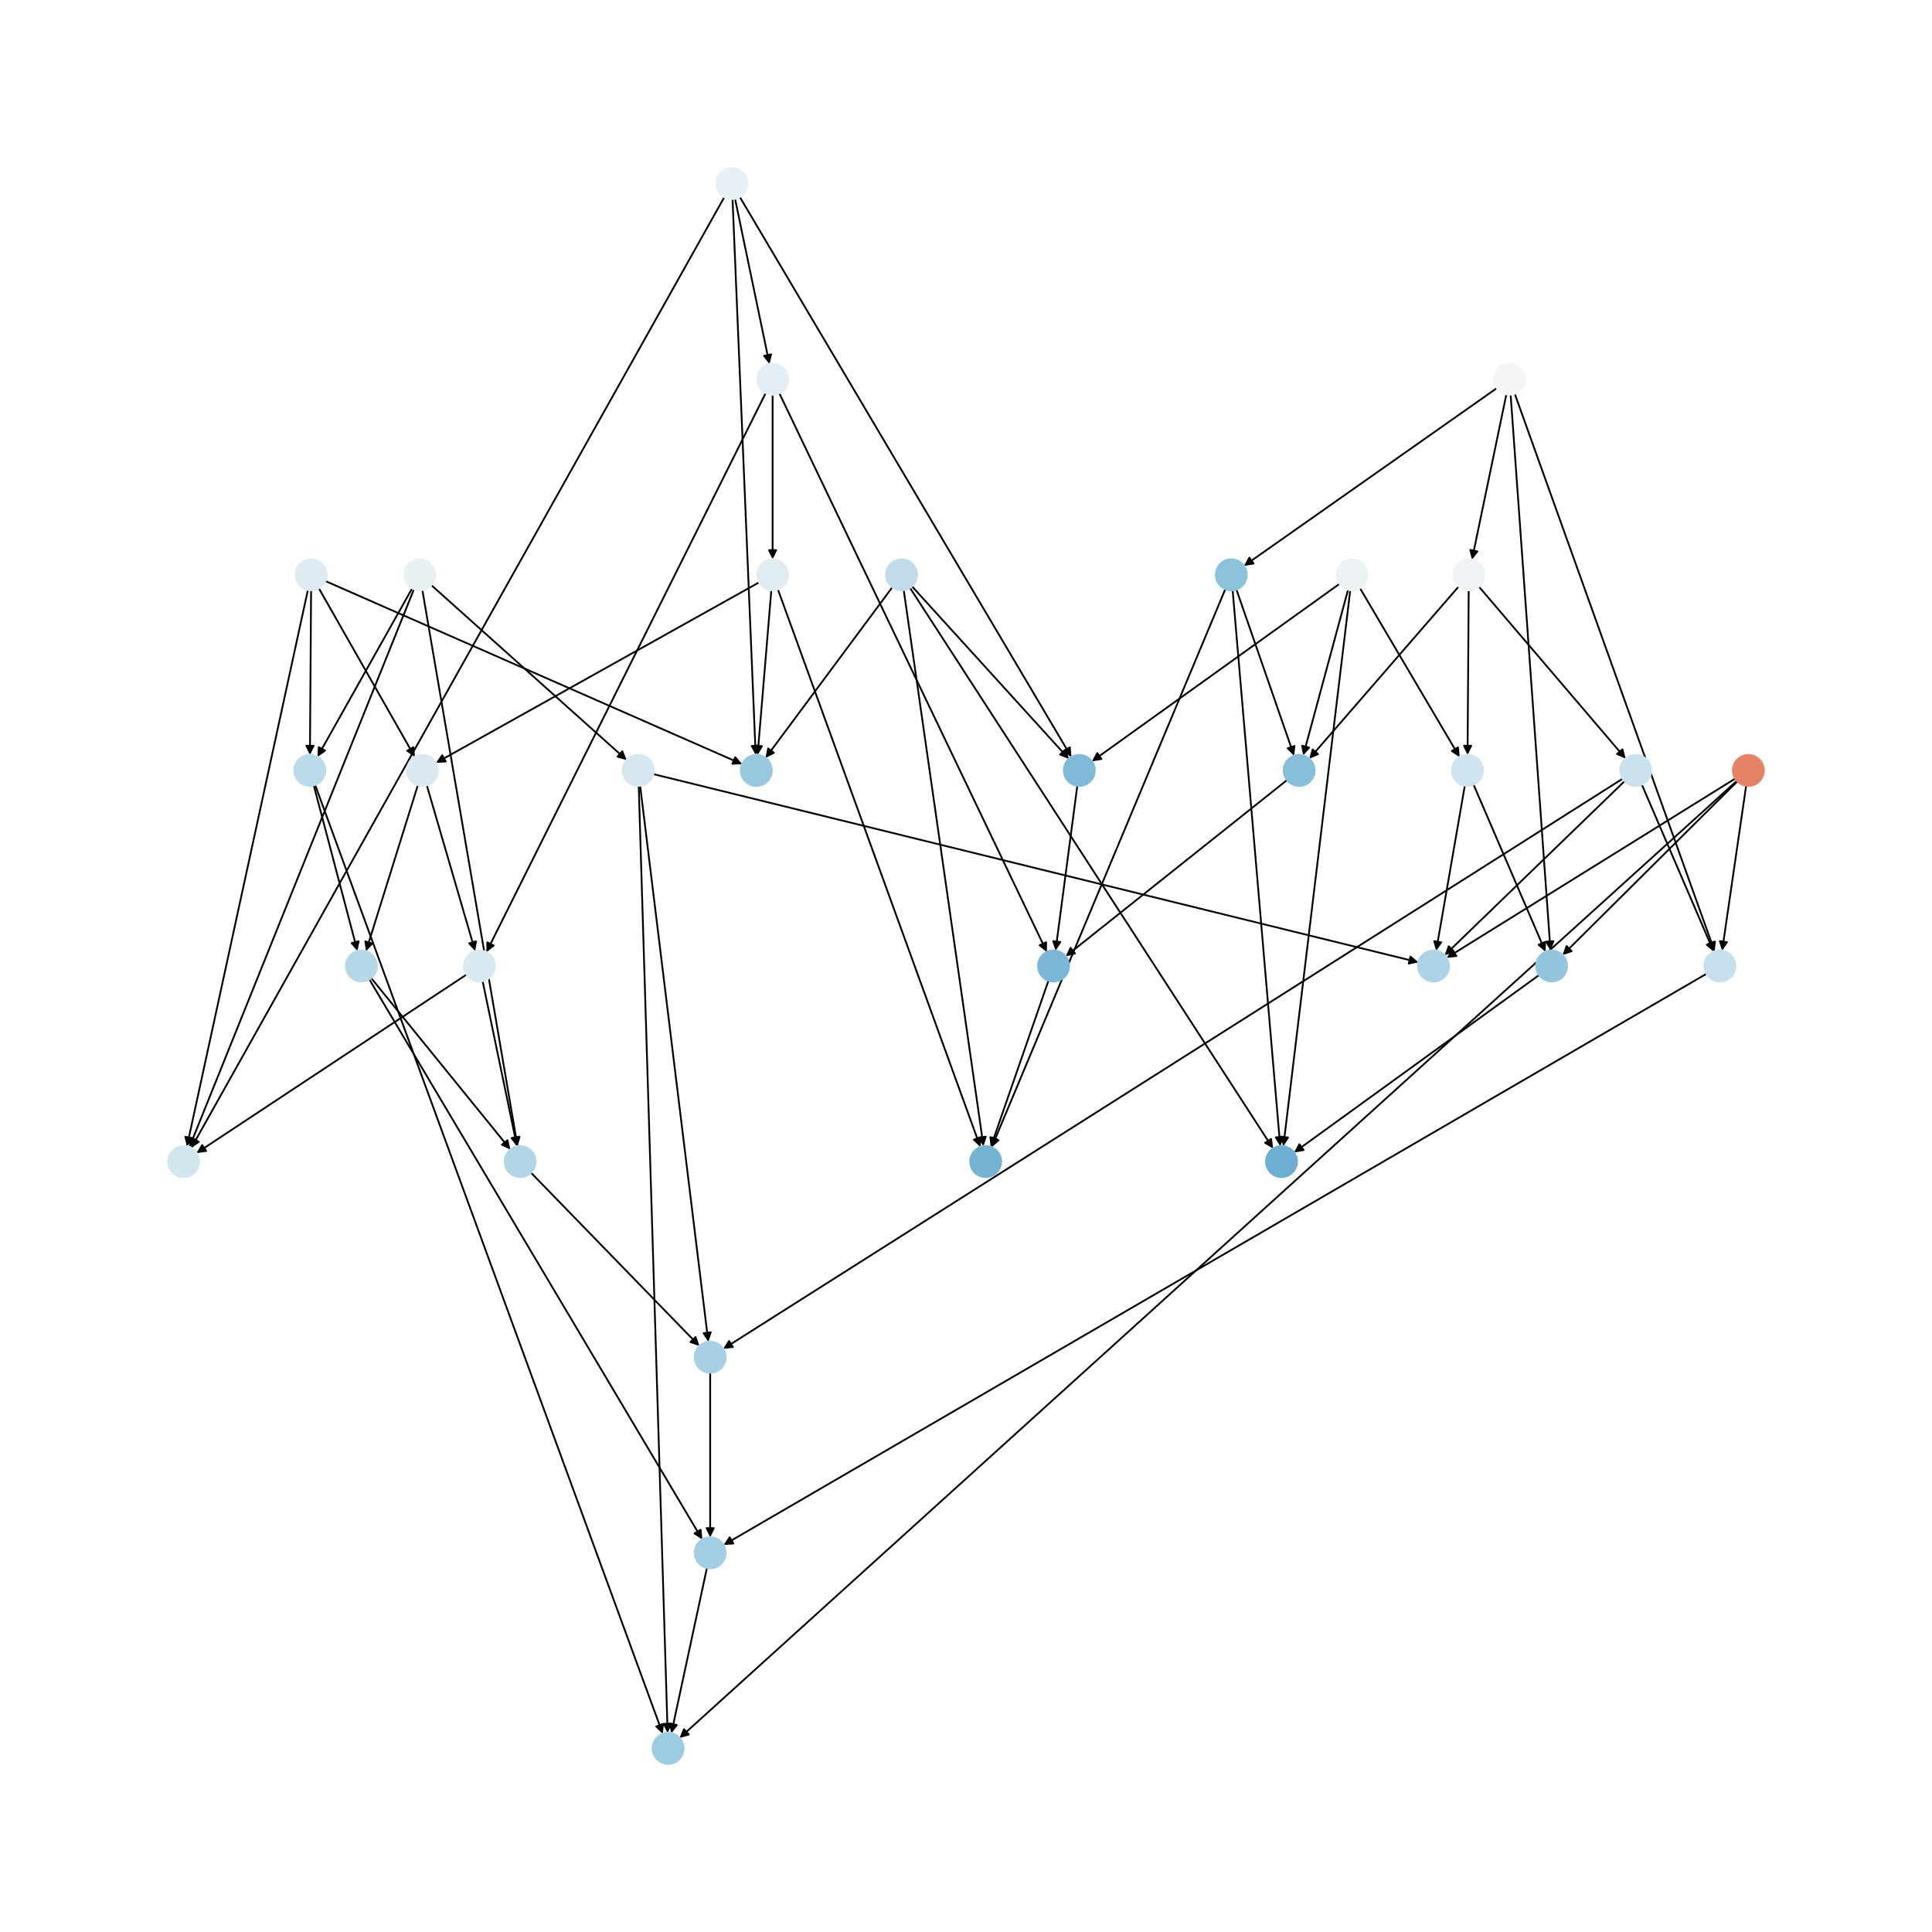 <?xml version="1.0" encoding="utf-8" standalone="no"?>
<!DOCTYPE svg PUBLIC "-//W3C//DTD SVG 1.1//EN"
  "http://www.w3.org/Graphics/SVG/1.1/DTD/svg11.dtd">
<svg xmlns:xlink="http://www.w3.org/1999/xlink" width="1080pt" height="1080pt" viewBox="0 0 1080 1080" xmlns="http://www.w3.org/2000/svg" version="1.1">
 <defs>
  <style type="text/css">*{stroke-linejoin: round; stroke-linecap: butt}</style>
 </defs>
 <g id="figure_1">
  <g id="patch_1">
   <path d="M 0 1080 
L 1080 1080 
L 1080 0 
L 0 0 
z
" style="fill: #ffffff"/>
  </g>
  <g id="axes_1">
   <g id="patch_2">
    <path d="M 231.414 329.358 
Q 168.646 485.331 106.295 640.267 
" clip-path="url(#pa74e8fb1ea)" style="fill: none; stroke: #000000; stroke-linecap: round"/>
    <path d="M 109.644 637.303 
L 106.295 640.267 
L 105.933 635.81 
L 109.644 637.303 
z
" clip-path="url(#pa74e8fb1ea)" style="stroke: #000000; stroke-linecap: round"/>
   </g>
   <g id="patch_3">
    <path d="M 236.109 329.859 
Q 262.717 485.331 289.138 639.701 
" clip-path="url(#pa74e8fb1ea)" style="fill: none; stroke: #000000; stroke-linecap: round"/>
    <path d="M 290.434 635.421 
L 289.138 639.701 
L 286.491 636.096 
L 290.434 635.421 
z
" clip-path="url(#pa74e8fb1ea)" style="stroke: #000000; stroke-linecap: round"/>
   </g>
   <g id="patch_4">
    <path d="M 230.404 328.873 
Q 203.923 375.992 177.99 422.135 
" clip-path="url(#pa74e8fb1ea)" style="fill: none; stroke: #000000; stroke-linecap: round"/>
    <path d="M 181.693 419.628 
L 177.99 422.135 
L 178.206 417.668 
L 181.693 419.628 
z
" clip-path="url(#pa74e8fb1ea)" style="stroke: #000000; stroke-linecap: round"/>
   </g>
   <g id="patch_5">
    <path d="M 241.102 327.1 
Q 295.72 375.993 349.505 424.141 
" clip-path="url(#pa74e8fb1ea)" style="fill: none; stroke: #000000; stroke-linecap: round"/>
    <path d="M 347.859 419.983 
L 349.505 424.141 
L 345.191 422.964 
L 347.859 419.983 
z
" clip-path="url(#pa74e8fb1ea)" style="stroke: #000000; stroke-linecap: round"/>
   </g>
   <g id="patch_6">
    <path d="M 357.842 439.257 
Q 376.893 594.671 395.807 748.975 
" clip-path="url(#pa74e8fb1ea)" style="fill: none; stroke: #000000; stroke-linecap: round"/>
    <path d="M 397.306 744.762 
L 395.807 748.975 
L 393.335 745.248 
L 397.306 744.762 
z
" clip-path="url(#pa74e8fb1ea)" style="stroke: #000000; stroke-linecap: round"/>
   </g>
   <g id="patch_7">
    <path d="M 357.053 439.316 
Q 365.134 704.007 373.18 967.581 
" clip-path="url(#pa74e8fb1ea)" style="fill: none; stroke: #000000; stroke-linecap: round"/>
    <path d="M 375.057 963.521 
L 373.18 967.581 
L 371.059 963.643 
L 375.057 963.521 
z
" clip-path="url(#pa74e8fb1ea)" style="stroke: #000000; stroke-linecap: round"/>
   </g>
   <g id="patch_8">
    <path d="M 365.197 432.729 
Q 579.07 485.33 791.857 537.665 
" clip-path="url(#pa74e8fb1ea)" style="fill: none; stroke: #000000; stroke-linecap: round"/>
    <path d="M 788.45 534.767 
L 791.857 537.665 
L 787.495 538.652 
L 788.45 534.767 
z
" clip-path="url(#pa74e8fb1ea)" style="stroke: #000000; stroke-linecap: round"/>
   </g>
   <g id="patch_9">
    <path d="M 818.837 439.193 
Q 810.834 485.331 803.022 530.368 
" clip-path="url(#pa74e8fb1ea)" style="fill: none; stroke: #000000; stroke-linecap: round"/>
    <path d="M 805.676 526.768 
L 803.022 530.368 
L 801.735 526.085 
L 805.676 526.768 
z
" clip-path="url(#pa74e8fb1ea)" style="stroke: #000000; stroke-linecap: round"/>
   </g>
   <g id="patch_10">
    <path d="M 823.741 438.619 
Q 843.836 485.332 863.489 531.019 
" clip-path="url(#pa74e8fb1ea)" style="fill: none; stroke: #000000; stroke-linecap: round"/>
    <path d="M 863.746 526.554 
L 863.489 531.019 
L 860.071 528.134 
L 863.746 526.554 
z
" clip-path="url(#pa74e8fb1ea)" style="stroke: #000000; stroke-linecap: round"/>
   </g>
   <g id="patch_11">
    <path d="M 760.231 328.78 
Q 788.075 375.991 815.35 422.239 
" clip-path="url(#pa74e8fb1ea)" style="fill: none; stroke: #000000; stroke-linecap: round"/>
    <path d="M 815.041 417.778 
L 815.35 422.239 
L 811.595 419.81 
L 815.041 417.778 
z
" clip-path="url(#pa74e8fb1ea)" style="stroke: #000000; stroke-linecap: round"/>
   </g>
   <g id="patch_12">
    <path d="M 753.571 329.681 
Q 741.04 375.991 728.8 421.221 
" clip-path="url(#pa74e8fb1ea)" style="fill: none; stroke: #000000; stroke-linecap: round"/>
    <path d="M 731.776 417.883 
L 728.8 421.221 
L 727.915 416.838 
L 731.776 417.883 
z
" clip-path="url(#pa74e8fb1ea)" style="stroke: #000000; stroke-linecap: round"/>
   </g>
   <g id="patch_13">
    <path d="M 754.799 329.919 
Q 736.109 485.327 717.552 639.626 
" clip-path="url(#pa74e8fb1ea)" style="fill: none; stroke: #000000; stroke-linecap: round"/>
    <path d="M 720.015 635.894 
L 717.552 639.626 
L 716.044 635.416 
L 720.015 635.894 
z
" clip-path="url(#pa74e8fb1ea)" style="stroke: #000000; stroke-linecap: round"/>
   </g>
   <g id="patch_14">
    <path d="M 748.794 326.369 
Q 679.589 375.992 611.293 424.963 
" clip-path="url(#pa74e8fb1ea)" style="fill: none; stroke: #000000; stroke-linecap: round"/>
    <path d="M 615.709 424.258 
L 611.293 424.963 
L 613.378 421.007 
L 615.709 424.258 
z
" clip-path="url(#pa74e8fb1ea)" style="stroke: #000000; stroke-linecap: round"/>
   </g>
   <g id="patch_15">
    <path d="M 602.215 439.247 
Q 596.139 485.329 590.21 530.304 
" clip-path="url(#pa74e8fb1ea)" style="fill: none; stroke: #000000; stroke-linecap: round"/>
    <path d="M 592.716 526.599 
L 590.21 530.304 
L 588.75 526.077 
L 592.716 526.599 
z
" clip-path="url(#pa74e8fb1ea)" style="stroke: #000000; stroke-linecap: round"/>
   </g>
   <g id="patch_16">
    <path d="M 404.9 110.198 
Q 255.89 375.99 107.428 640.807 
" clip-path="url(#pa74e8fb1ea)" style="fill: none; stroke: #000000; stroke-linecap: round"/>
    <path d="M 111.128 638.296 
L 107.428 640.807 
L 107.639 636.34 
L 111.128 638.296 
z
" clip-path="url(#pa74e8fb1ea)" style="stroke: #000000; stroke-linecap: round"/>
   </g>
   <g id="patch_17">
    <path d="M 413.546 110.095 
Q 506.24 266.652 598.364 422.247 
" clip-path="url(#pa74e8fb1ea)" style="fill: none; stroke: #000000; stroke-linecap: round"/>
    <path d="M 598.048 417.786 
L 598.364 422.247 
L 594.606 419.824 
L 598.048 417.786 
z
" clip-path="url(#pa74e8fb1ea)" style="stroke: #000000; stroke-linecap: round"/>
   </g>
   <g id="patch_18">
    <path d="M 410.9 111.123 
Q 420.514 157.313 429.901 202.409 
" clip-path="url(#pa74e8fb1ea)" style="fill: none; stroke: #000000; stroke-linecap: round"/>
    <path d="M 431.044 198.085 
L 429.901 202.409 
L 427.128 198.9 
L 431.044 198.085 
z
" clip-path="url(#pa74e8fb1ea)" style="stroke: #000000; stroke-linecap: round"/>
   </g>
   <g id="patch_19">
    <path d="M 409.495 111.296 
Q 415.963 266.654 422.384 420.894 
" clip-path="url(#pa74e8fb1ea)" style="fill: none; stroke: #000000; stroke-linecap: round"/>
    <path d="M 424.216 416.815 
L 422.384 420.894 
L 420.219 416.981 
L 424.216 416.815 
z
" clip-path="url(#pa74e8fb1ea)" style="stroke: #000000; stroke-linecap: round"/>
   </g>
   <g id="patch_20">
    <path d="M 260.803 544.777 
Q 185.335 594.67 110.8 643.947 
" clip-path="url(#pa74e8fb1ea)" style="fill: none; stroke: #000000; stroke-linecap: round"/>
    <path d="M 115.24 643.409 
L 110.8 643.947 
L 113.034 640.073 
L 115.24 643.409 
z
" clip-path="url(#pa74e8fb1ea)" style="stroke: #000000; stroke-linecap: round"/>
   </g>
   <g id="patch_21">
    <path d="M 269.793 548.479 
Q 279.407 594.669 288.794 639.764 
" clip-path="url(#pa74e8fb1ea)" style="fill: none; stroke: #000000; stroke-linecap: round"/>
    <path d="M 289.937 635.441 
L 288.794 639.764 
L 286.021 636.256 
L 289.937 635.441 
z
" clip-path="url(#pa74e8fb1ea)" style="stroke: #000000; stroke-linecap: round"/>
   </g>
   <g id="patch_22">
    <path d="M 296.819 655.549 
Q 343.892 704.008 390.186 751.666 
" clip-path="url(#pa74e8fb1ea)" style="fill: none; stroke: #000000; stroke-linecap: round"/>
    <path d="M 388.833 747.403 
L 390.186 751.666 
L 385.964 750.191 
L 388.833 747.403 
z
" clip-path="url(#pa74e8fb1ea)" style="stroke: #000000; stroke-linecap: round"/>
   </g>
   <g id="patch_23">
    <path d="M 396.997 767.337 
Q 396.997 813.346 396.997 858.237 
" clip-path="url(#pa74e8fb1ea)" style="fill: none; stroke: #000000; stroke-linecap: round"/>
    <path d="M 398.997 854.237 
L 396.997 858.237 
L 394.997 854.237 
L 398.997 854.237 
z
" clip-path="url(#pa74e8fb1ea)" style="stroke: #000000; stroke-linecap: round"/>
   </g>
   <g id="patch_24">
    <path d="M 908.162 436.684 
Q 857.868 485.333 808.377 533.204 
" clip-path="url(#pa74e8fb1ea)" style="fill: none; stroke: #000000; stroke-linecap: round"/>
    <path d="M 812.643 531.86 
L 808.377 533.204 
L 809.862 528.985 
L 812.643 531.86 
z
" clip-path="url(#pa74e8fb1ea)" style="stroke: #000000; stroke-linecap: round"/>
   </g>
   <g id="patch_25">
    <path d="M 907.074 435.298 
Q 655.691 594.67 405.253 753.443 
" clip-path="url(#pa74e8fb1ea)" style="fill: none; stroke: #000000; stroke-linecap: round"/>
    <path d="M 409.702 752.991 
L 405.253 753.443 
L 407.56 749.612 
L 409.702 752.991 
z
" clip-path="url(#pa74e8fb1ea)" style="stroke: #000000; stroke-linecap: round"/>
   </g>
   <g id="patch_26">
    <path d="M 917.812 438.619 
Q 937.907 485.332 957.56 531.019 
" clip-path="url(#pa74e8fb1ea)" style="fill: none; stroke: #000000; stroke-linecap: round"/>
    <path d="M 957.817 526.554 
L 957.56 531.019 
L 954.142 528.134 
L 957.817 526.554 
z
" clip-path="url(#pa74e8fb1ea)" style="stroke: #000000; stroke-linecap: round"/>
   </g>
   <g id="patch_27">
    <path d="M 821.016 329.981 
Q 820.696 375.99 820.385 420.882 
" clip-path="url(#pa74e8fb1ea)" style="fill: none; stroke: #000000; stroke-linecap: round"/>
    <path d="M 822.413 416.896 
L 820.385 420.882 
L 818.413 416.868 
L 822.413 416.896 
z
" clip-path="url(#pa74e8fb1ea)" style="stroke: #000000; stroke-linecap: round"/>
   </g>
   <g id="patch_28">
    <path d="M 826.7 327.912 
Q 867.733 375.993 908.04 423.223 
" clip-path="url(#pa74e8fb1ea)" style="fill: none; stroke: #000000; stroke-linecap: round"/>
    <path d="M 906.965 418.882 
L 908.04 423.223 
L 903.922 421.478 
L 906.965 418.882 
z
" clip-path="url(#pa74e8fb1ea)" style="stroke: #000000; stroke-linecap: round"/>
   </g>
   <g id="patch_29">
    <path d="M 815.401 327.866 
Q 773.66 375.993 732.651 423.276 
" clip-path="url(#pa74e8fb1ea)" style="fill: none; stroke: #000000; stroke-linecap: round"/>
    <path d="M 736.783 421.564 
L 732.651 423.276 
L 733.761 418.944 
L 736.783 421.564 
z
" clip-path="url(#pa74e8fb1ea)" style="stroke: #000000; stroke-linecap: round"/>
   </g>
   <g id="patch_30">
    <path d="M 719.472 436.055 
Q 657.589 485.33 596.581 533.909 
" clip-path="url(#pa74e8fb1ea)" style="fill: none; stroke: #000000; stroke-linecap: round"/>
    <path d="M 600.956 532.982 
L 596.581 533.909 
L 598.465 529.853 
L 600.956 532.982 
z
" clip-path="url(#pa74e8fb1ea)" style="stroke: #000000; stroke-linecap: round"/>
   </g>
   <g id="patch_31">
    <path d="M 586.093 548.185 
Q 569.966 594.67 554.206 640.099 
" clip-path="url(#pa74e8fb1ea)" style="fill: none; stroke: #000000; stroke-linecap: round"/>
    <path d="M 557.406 636.975 
L 554.206 640.099 
L 553.627 635.664 
L 557.406 636.975 
z
" clip-path="url(#pa74e8fb1ea)" style="stroke: #000000; stroke-linecap: round"/>
   </g>
   <g id="patch_32">
    <path d="M 428.025 219.729 
Q 349.962 375.99 272.398 531.252 
" clip-path="url(#pa74e8fb1ea)" style="fill: none; stroke: #000000; stroke-linecap: round"/>
    <path d="M 275.975 528.567 
L 272.398 531.252 
L 272.397 526.779 
L 275.975 528.567 
z
" clip-path="url(#pa74e8fb1ea)" style="stroke: #000000; stroke-linecap: round"/>
   </g>
   <g id="patch_33">
    <path d="M 435.633 219.794 
Q 510.413 375.992 584.71 531.181 
" clip-path="url(#pa74e8fb1ea)" style="fill: none; stroke: #000000; stroke-linecap: round"/>
    <path d="M 584.787 526.71 
L 584.71 531.181 
L 581.179 528.437 
L 584.787 526.71 
z
" clip-path="url(#pa74e8fb1ea)" style="stroke: #000000; stroke-linecap: round"/>
   </g>
   <g id="patch_34">
    <path d="M 431.894 220.642 
Q 431.894 266.652 431.894 311.543 
" clip-path="url(#pa74e8fb1ea)" style="fill: none; stroke: #000000; stroke-linecap: round"/>
    <path d="M 433.894 307.543 
L 431.894 311.543 
L 429.894 307.543 
L 433.894 307.543 
z
" clip-path="url(#pa74e8fb1ea)" style="stroke: #000000; stroke-linecap: round"/>
   </g>
   <g id="patch_35">
    <path d="M 238.587 438.973 
Q 252.096 485.329 265.292 530.611 
" clip-path="url(#pa74e8fb1ea)" style="fill: none; stroke: #000000; stroke-linecap: round"/>
    <path d="M 266.093 526.212 
L 265.292 530.611 
L 262.253 527.331 
L 266.093 526.212 
z
" clip-path="url(#pa74e8fb1ea)" style="stroke: #000000; stroke-linecap: round"/>
   </g>
   <g id="patch_36">
    <path d="M 233.584 438.926 
Q 219.096 485.328 204.942 530.663 
" clip-path="url(#pa74e8fb1ea)" style="fill: none; stroke: #000000; stroke-linecap: round"/>
    <path d="M 208.043 527.441 
L 204.942 530.663 
L 204.225 526.249 
L 208.043 527.441 
z
" clip-path="url(#pa74e8fb1ea)" style="stroke: #000000; stroke-linecap: round"/>
   </g>
   <g id="patch_37">
    <path d="M 207.484 546.724 
Q 246.407 594.669 284.624 641.747 
" clip-path="url(#pa74e8fb1ea)" style="fill: none; stroke: #000000; stroke-linecap: round"/>
    <path d="M 283.656 637.381 
L 284.624 641.747 
L 280.551 639.902 
L 283.656 637.381 
z
" clip-path="url(#pa74e8fb1ea)" style="stroke: #000000; stroke-linecap: round"/>
   </g>
   <g id="patch_38">
    <path d="M 206.452 547.445 
Q 299.512 704.01 392.002 859.613 
" clip-path="url(#pa74e8fb1ea)" style="fill: none; stroke: #000000; stroke-linecap: round"/>
    <path d="M 391.677 855.153 
L 392.002 859.613 
L 388.239 857.196 
L 391.677 855.153 
z
" clip-path="url(#pa74e8fb1ea)" style="stroke: #000000; stroke-linecap: round"/>
   </g>
   <g id="patch_39">
    <path d="M 395.176 876.482 
Q 385.238 922.684 375.535 967.794 
" clip-path="url(#pa74e8fb1ea)" style="fill: none; stroke: #000000; stroke-linecap: round"/>
    <path d="M 378.332 964.304 
L 375.535 967.794 
L 374.421 963.462 
L 378.332 964.304 
z
" clip-path="url(#pa74e8fb1ea)" style="stroke: #000000; stroke-linecap: round"/>
   </g>
   <g id="patch_40">
    <path d="M 953.935 544.352 
Q 679.212 704.008 405.454 863.101 
" clip-path="url(#pa74e8fb1ea)" style="fill: none; stroke: #000000; stroke-linecap: round"/>
    <path d="M 409.918 862.821 
L 405.454 863.101 
L 407.908 859.362 
L 409.918 862.821 
z
" clip-path="url(#pa74e8fb1ea)" style="stroke: #000000; stroke-linecap: round"/>
   </g>
   <g id="patch_41">
    <path d="M 842.07 220.462 
Q 832.455 266.652 823.069 311.748 
" clip-path="url(#pa74e8fb1ea)" style="fill: none; stroke: #000000; stroke-linecap: round"/>
    <path d="M 825.842 308.239 
L 823.069 311.748 
L 821.926 307.424 
L 825.842 308.239 
z
" clip-path="url(#pa74e8fb1ea)" style="stroke: #000000; stroke-linecap: round"/>
   </g>
   <g id="patch_42">
    <path d="M 846.757 220.134 
Q 902.629 375.991 958.124 530.794 
" clip-path="url(#pa74e8fb1ea)" style="fill: none; stroke: #000000; stroke-linecap: round"/>
    <path d="M 958.657 526.354 
L 958.124 530.794 
L 954.891 527.704 
L 958.657 526.354 
z
" clip-path="url(#pa74e8fb1ea)" style="stroke: #000000; stroke-linecap: round"/>
   </g>
   <g id="patch_43">
    <path d="M 844.454 220.62 
Q 855.594 375.99 866.653 530.244 
" clip-path="url(#pa74e8fb1ea)" style="fill: none; stroke: #000000; stroke-linecap: round"/>
    <path d="M 868.362 526.112 
L 866.653 530.244 
L 864.372 526.398 
L 868.362 526.112 
z
" clip-path="url(#pa74e8fb1ea)" style="stroke: #000000; stroke-linecap: round"/>
   </g>
   <g id="patch_44">
    <path d="M 836.751 216.964 
Q 766.074 266.653 696.311 315.7 
" clip-path="url(#pa74e8fb1ea)" style="fill: none; stroke: #000000; stroke-linecap: round"/>
    <path d="M 700.734 315.035 
L 696.311 315.7 
L 698.433 311.763 
L 700.734 315.035 
z
" clip-path="url(#pa74e8fb1ea)" style="stroke: #000000; stroke-linecap: round"/>
   </g>
   <g id="patch_45">
    <path d="M 691.153 329.507 
Q 707.28 375.992 723.04 421.421 
" clip-path="url(#pa74e8fb1ea)" style="fill: none; stroke: #000000; stroke-linecap: round"/>
    <path d="M 723.619 416.987 
L 723.04 421.421 
L 719.84 418.298 
L 723.619 416.987 
z
" clip-path="url(#pa74e8fb1ea)" style="stroke: #000000; stroke-linecap: round"/>
   </g>
   <g id="patch_46">
    <path d="M 689.052 329.949 
Q 702.349 485.328 715.55 639.594 
" clip-path="url(#pa74e8fb1ea)" style="fill: none; stroke: #000000; stroke-linecap: round"/>
    <path d="M 717.201 635.438 
L 715.55 639.594 
L 713.216 635.779 
L 717.201 635.438 
z
" clip-path="url(#pa74e8fb1ea)" style="stroke: #000000; stroke-linecap: round"/>
   </g>
   <g id="patch_47">
    <path d="M 684.969 329.313 
Q 619.656 485.333 554.775 640.321 
" clip-path="url(#pa74e8fb1ea)" style="fill: none; stroke: #000000; stroke-linecap: round"/>
    <path d="M 558.165 637.404 
L 554.775 640.321 
L 554.475 635.859 
L 558.165 637.404 
z
" clip-path="url(#pa74e8fb1ea)" style="stroke: #000000; stroke-linecap: round"/>
   </g>
   <g id="patch_48">
    <path d="M 424.335 325.545 
Q 334.03 375.991 244.701 425.893 
" clip-path="url(#pa74e8fb1ea)" style="fill: none; stroke: #000000; stroke-linecap: round"/>
    <path d="M 249.169 425.688 
L 244.701 425.893 
L 247.218 422.196 
L 249.169 425.688 
z
" clip-path="url(#pa74e8fb1ea)" style="stroke: #000000; stroke-linecap: round"/>
   </g>
   <g id="patch_49">
    <path d="M 434.85 329.463 
Q 491.447 485.332 547.663 640.149 
" clip-path="url(#pa74e8fb1ea)" style="fill: none; stroke: #000000; stroke-linecap: round"/>
    <path d="M 548.178 635.707 
L 547.663 640.149 
L 544.418 637.072 
L 548.178 635.707 
z
" clip-path="url(#pa74e8fb1ea)" style="stroke: #000000; stroke-linecap: round"/>
   </g>
   <g id="patch_50">
    <path d="M 431.175 329.955 
Q 427.342 375.991 423.602 420.914 
" clip-path="url(#pa74e8fb1ea)" style="fill: none; stroke: #000000; stroke-linecap: round"/>
    <path d="M 425.927 417.094 
L 423.602 420.914 
L 421.941 416.762 
L 425.927 417.094 
z
" clip-path="url(#pa74e8fb1ea)" style="stroke: #000000; stroke-linecap: round"/>
   </g>
   <g id="patch_51">
    <path d="M 172.117 329.783 
Q 138.301 485.331 104.721 639.786 
" clip-path="url(#pa74e8fb1ea)" style="fill: none; stroke: #000000; stroke-linecap: round"/>
    <path d="M 107.525 636.303 
L 104.721 639.786 
L 103.617 635.453 
L 107.525 636.303 
z
" clip-path="url(#pa74e8fb1ea)" style="stroke: #000000; stroke-linecap: round"/>
   </g>
   <g id="patch_52">
    <path d="M 178.238 328.847 
Q 205.06 375.99 231.329 422.161 
" clip-path="url(#pa74e8fb1ea)" style="fill: none; stroke: #000000; stroke-linecap: round"/>
    <path d="M 231.089 417.695 
L 231.329 422.161 
L 227.612 419.673 
L 231.089 417.695 
z
" clip-path="url(#pa74e8fb1ea)" style="stroke: #000000; stroke-linecap: round"/>
   </g>
   <g id="patch_53">
    <path d="M 173.897 329.981 
Q 173.577 375.99 173.266 420.882 
" clip-path="url(#pa74e8fb1ea)" style="fill: none; stroke: #000000; stroke-linecap: round"/>
    <path d="M 175.294 416.896 
L 173.266 420.882 
L 171.294 416.868 
L 175.294 416.896 
z
" clip-path="url(#pa74e8fb1ea)" style="stroke: #000000; stroke-linecap: round"/>
   </g>
   <g id="patch_54">
    <path d="M 181.888 324.808 
Q 298.375 375.992 413.838 426.727 
" clip-path="url(#pa74e8fb1ea)" style="fill: none; stroke: #000000; stroke-linecap: round"/>
    <path d="M 410.98 423.287 
L 413.838 426.727 
L 409.371 426.949 
L 410.98 423.287 
z
" clip-path="url(#pa74e8fb1ea)" style="stroke: #000000; stroke-linecap: round"/>
   </g>
   <g id="patch_55">
    <path d="M 175.405 439.033 
Q 187.612 485.331 199.534 530.547 
" clip-path="url(#pa74e8fb1ea)" style="fill: none; stroke: #000000; stroke-linecap: round"/>
    <path d="M 200.448 526.169 
L 199.534 530.547 
L 196.58 527.189 
L 200.448 526.169 
z
" clip-path="url(#pa74e8fb1ea)" style="stroke: #000000; stroke-linecap: round"/>
   </g>
   <g id="patch_56">
    <path d="M 176.176 438.79 
Q 273.338 704.007 370.115 968.174 
" clip-path="url(#pa74e8fb1ea)" style="fill: none; stroke: #000000; stroke-linecap: round"/>
    <path d="M 370.617 963.73 
L 370.115 968.174 
L 366.861 965.106 
L 370.617 963.73 
z
" clip-path="url(#pa74e8fb1ea)" style="stroke: #000000; stroke-linecap: round"/>
   </g>
   <g id="patch_57">
    <path d="M 969.999 435.231 
Q 889.354 485.33 809.658 534.839 
" clip-path="url(#pa74e8fb1ea)" style="fill: none; stroke: #000000; stroke-linecap: round"/>
    <path d="M 814.111 534.428 
L 809.658 534.839 
L 812 531.03 
L 814.111 534.428 
z
" clip-path="url(#pa74e8fb1ea)" style="stroke: #000000; stroke-linecap: round"/>
   </g>
   <g id="patch_58">
    <path d="M 976.106 439.233 
Q 969.39 485.331 962.834 530.323 
" clip-path="url(#pa74e8fb1ea)" style="fill: none; stroke: #000000; stroke-linecap: round"/>
    <path d="M 965.39 526.653 
L 962.834 530.323 
L 961.432 526.077 
L 965.39 526.653 
z
" clip-path="url(#pa74e8fb1ea)" style="stroke: #000000; stroke-linecap: round"/>
   </g>
   <g id="patch_59">
    <path d="M 970.935 436.473 
Q 675.417 704.008 380.728 970.793 
" clip-path="url(#pa74e8fb1ea)" style="fill: none; stroke: #000000; stroke-linecap: round"/>
    <path d="M 385.035 969.591 
L 380.728 970.793 
L 382.351 966.625 
L 385.035 969.591 
z
" clip-path="url(#pa74e8fb1ea)" style="stroke: #000000; stroke-linecap: round"/>
   </g>
   <g id="patch_60">
    <path d="M 971.215 436.764 
Q 922.354 485.331 874.285 533.109 
" clip-path="url(#pa74e8fb1ea)" style="fill: none; stroke: #000000; stroke-linecap: round"/>
    <path d="M 878.532 531.708 
L 874.285 533.109 
L 875.712 528.871 
L 878.532 531.708 
z
" clip-path="url(#pa74e8fb1ea)" style="stroke: #000000; stroke-linecap: round"/>
   </g>
   <g id="patch_61">
    <path d="M 860.338 545.08 
Q 791.868 594.67 724.303 643.603 
" clip-path="url(#pa74e8fb1ea)" style="fill: none; stroke: #000000; stroke-linecap: round"/>
    <path d="M 728.715 642.877 
L 724.303 643.603 
L 726.369 639.637 
L 728.715 642.877 
z
" clip-path="url(#pa74e8fb1ea)" style="stroke: #000000; stroke-linecap: round"/>
   </g>
   <g id="patch_62">
    <path d="M 509.791 327.732 
Q 553.655 375.991 596.767 423.423 
" clip-path="url(#pa74e8fb1ea)" style="fill: none; stroke: #000000; stroke-linecap: round"/>
    <path d="M 595.557 419.118 
L 596.767 423.423 
L 592.597 421.808 
L 595.557 419.118 
z
" clip-path="url(#pa74e8fb1ea)" style="stroke: #000000; stroke-linecap: round"/>
   </g>
   <g id="patch_63">
    <path d="M 505.194 329.894 
Q 527.482 485.329 549.612 639.658 
" clip-path="url(#pa74e8fb1ea)" style="fill: none; stroke: #000000; stroke-linecap: round"/>
    <path d="M 551.024 635.415 
L 549.612 639.658 
L 547.065 635.983 
L 551.024 635.415 
z
" clip-path="url(#pa74e8fb1ea)" style="stroke: #000000; stroke-linecap: round"/>
   </g>
   <g id="patch_64">
    <path d="M 508.673 328.592 
Q 610.174 485.33 711.068 641.13 
" clip-path="url(#pa74e8fb1ea)" style="fill: none; stroke: #000000; stroke-linecap: round"/>
    <path d="M 710.572 636.685 
L 711.068 641.13 
L 707.215 638.86 
L 710.572 636.685 
z
" clip-path="url(#pa74e8fb1ea)" style="stroke: #000000; stroke-linecap: round"/>
   </g>
   <g id="patch_65">
    <path d="M 498.805 328.273 
Q 463.378 375.991 428.618 422.811 
" clip-path="url(#pa74e8fb1ea)" style="fill: none; stroke: #000000; stroke-linecap: round"/>
    <path d="M 432.608 420.792 
L 428.618 422.811 
L 429.397 418.407 
L 432.608 420.792 
z
" clip-path="url(#pa74e8fb1ea)" style="stroke: #000000; stroke-linecap: round"/>
   </g>
   <g id="PathCollection_1">
    <defs>
     <path id="C0_0_cd3c542553" d="M 0 8.66 
C 2.297 8.66 4.5 7.748 6.124 6.124 
C 7.748 4.5 8.66 2.297 8.66 -0 
C 8.66 -2.297 7.748 -4.5 6.124 -6.124 
C 4.5 -7.748 2.297 -8.66 0 -8.66 
C -2.297 -8.66 -4.5 -7.748 -6.124 -6.124 
C -7.748 -4.5 -8.66 -2.297 -8.66 0 
C -8.66 2.297 -7.748 4.5 -6.124 6.124 
C -4.5 7.748 -2.297 8.66 0 8.66 
z
"/>
    </defs>
    <g clip-path="url(#pa74e8fb1ea)">
     <use xlink:href="#C0_0_cd3c542553" x="102.645" y="649.339" style="fill: #d2e6f0; stroke: #d2e6f0"/>
    </g>
    <g clip-path="url(#pa74e8fb1ea)">
     <use xlink:href="#C0_0_cd3c542553" x="234.648" y="321.322" style="fill: #eaf1f5; stroke: #eaf1f5"/>
    </g>
    <g clip-path="url(#pa74e8fb1ea)">
     <use xlink:href="#C0_0_cd3c542553" x="356.789" y="430.661" style="fill: #d5e7f1; stroke: #d5e7f1"/>
    </g>
    <g clip-path="url(#pa74e8fb1ea)">
     <use xlink:href="#C0_0_cd3c542553" x="801.351" y="540" style="fill: #acd2e5; stroke: #acd2e5"/>
    </g>
    <g clip-path="url(#pa74e8fb1ea)">
     <use xlink:href="#C0_0_cd3c542553" x="820.317" y="430.661" style="fill: #cfe4ef; stroke: #cfe4ef"/>
    </g>
    <g clip-path="url(#pa74e8fb1ea)">
     <use xlink:href="#C0_0_cd3c542553" x="755.833" y="321.322" style="fill: #edf2f5; stroke: #edf2f5"/>
    </g>
    <g clip-path="url(#pa74e8fb1ea)">
     <use xlink:href="#C0_0_cd3c542553" x="603.346" y="430.661" style="fill: #81bad8; stroke: #81bad8"/>
    </g>
    <g clip-path="url(#pa74e8fb1ea)">
     <use xlink:href="#C0_0_cd3c542553" x="409.135" y="102.645" style="fill: #e7f0f4; stroke: #e7f0f4"/>
    </g>
    <g clip-path="url(#pa74e8fb1ea)">
     <use xlink:href="#C0_0_cd3c542553" x="268.028" y="540" style="fill: #d8e9f1; stroke: #d8e9f1"/>
    </g>
    <g clip-path="url(#pa74e8fb1ea)">
     <use xlink:href="#C0_0_cd3c542553" x="290.787" y="649.339" style="fill: #b1d5e7; stroke: #b1d5e7"/>
    </g>
    <g clip-path="url(#pa74e8fb1ea)">
     <use xlink:href="#C0_0_cd3c542553" x="396.997" y="758.678" style="fill: #a7d0e4; stroke: #a7d0e4"/>
    </g>
    <g clip-path="url(#pa74e8fb1ea)">
     <use xlink:href="#C0_0_cd3c542553" x="914.388" y="430.661" style="fill: #cae1ee; stroke: #cae1ee"/>
    </g>
    <g clip-path="url(#pa74e8fb1ea)">
     <use xlink:href="#C0_0_cd3c542553" x="821.076" y="321.322" style="fill: #f0f4f6; stroke: #f0f4f6"/>
    </g>
    <g clip-path="url(#pa74e8fb1ea)">
     <use xlink:href="#C0_0_cd3c542553" x="726.246" y="430.661" style="fill: #87beda; stroke: #87beda"/>
    </g>
    <g clip-path="url(#pa74e8fb1ea)">
     <use xlink:href="#C0_0_cd3c542553" x="588.932" y="540" style="fill: #7bb6d6; stroke: #7bb6d6"/>
    </g>
    <g clip-path="url(#pa74e8fb1ea)">
     <use xlink:href="#C0_0_cd3c542553" x="431.894" y="211.983" style="fill: #e4eef4; stroke: #e4eef4"/>
    </g>
    <g clip-path="url(#pa74e8fb1ea)">
     <use xlink:href="#C0_0_cd3c542553" x="236.165" y="430.661" style="fill: #dbeaf2; stroke: #dbeaf2"/>
    </g>
    <g clip-path="url(#pa74e8fb1ea)">
     <use xlink:href="#C0_0_cd3c542553" x="202.026" y="540" style="fill: #b6d7e8; stroke: #b6d7e8"/>
    </g>
    <g clip-path="url(#pa74e8fb1ea)">
     <use xlink:href="#C0_0_cd3c542553" x="396.997" y="868.017" style="fill: #a2cde3; stroke: #a2cde3"/>
    </g>
    <g clip-path="url(#pa74e8fb1ea)">
     <use xlink:href="#C0_0_cd3c542553" x="961.424" y="540" style="fill: #c5dfec; stroke: #c5dfec"/>
    </g>
    <g clip-path="url(#pa74e8fb1ea)">
     <use xlink:href="#C0_0_cd3c542553" x="843.835" y="211.983" style="fill: #f3f5f6; stroke: #f3f5f6"/>
    </g>
    <g clip-path="url(#pa74e8fb1ea)">
     <use xlink:href="#C0_0_cd3c542553" x="688.314" y="321.322" style="fill: #8dc2dc; stroke: #8dc2dc"/>
    </g>
    <g clip-path="url(#pa74e8fb1ea)">
     <use xlink:href="#C0_0_cd3c542553" x="551" y="649.339" style="fill: #75b2d4; stroke: #75b2d4"/>
    </g>
    <g clip-path="url(#pa74e8fb1ea)">
     <use xlink:href="#C0_0_cd3c542553" x="431.894" y="321.322" style="fill: #e1edf3; stroke: #e1edf3"/>
    </g>
    <g clip-path="url(#pa74e8fb1ea)">
     <use xlink:href="#C0_0_cd3c542553" x="173.957" y="321.322" style="fill: #deebf2; stroke: #deebf2"/>
    </g>
    <g clip-path="url(#pa74e8fb1ea)">
     <use xlink:href="#C0_0_cd3c542553" x="173.198" y="430.661" style="fill: #bbdaea; stroke: #bbdaea"/>
    </g>
    <g clip-path="url(#pa74e8fb1ea)">
     <use xlink:href="#C0_0_cd3c542553" x="373.479" y="977.355" style="fill: #9dcbe1; stroke: #9dcbe1"/>
    </g>
    <g clip-path="url(#pa74e8fb1ea)">
     <use xlink:href="#C0_0_cd3c542553" x="977.355" y="430.661" style="fill: #e58368; stroke: #e58368"/>
    </g>
    <g clip-path="url(#pa74e8fb1ea)">
     <use xlink:href="#C0_0_cd3c542553" x="867.353" y="540" style="fill: #93c6de; stroke: #93c6de"/>
    </g>
    <g clip-path="url(#pa74e8fb1ea)">
     <use xlink:href="#C0_0_cd3c542553" x="716.384" y="649.339" style="fill: #6eaed2; stroke: #6eaed2"/>
    </g>
    <g clip-path="url(#pa74e8fb1ea)">
     <use xlink:href="#C0_0_cd3c542553" x="503.965" y="321.322" style="fill: #c0dceb; stroke: #c0dceb"/>
    </g>
    <g clip-path="url(#pa74e8fb1ea)">
     <use xlink:href="#C0_0_cd3c542553" x="422.79" y="430.661" style="fill: #98c8e0; stroke: #98c8e0"/>
    </g>
   </g>
  </g>
 </g>
 <defs>
  <clipPath id="pa74e8fb1ea">
   <rect x="10.8" y="10.8" width="1058.4" height="1058.4"/>
  </clipPath>
 </defs>
</svg>
